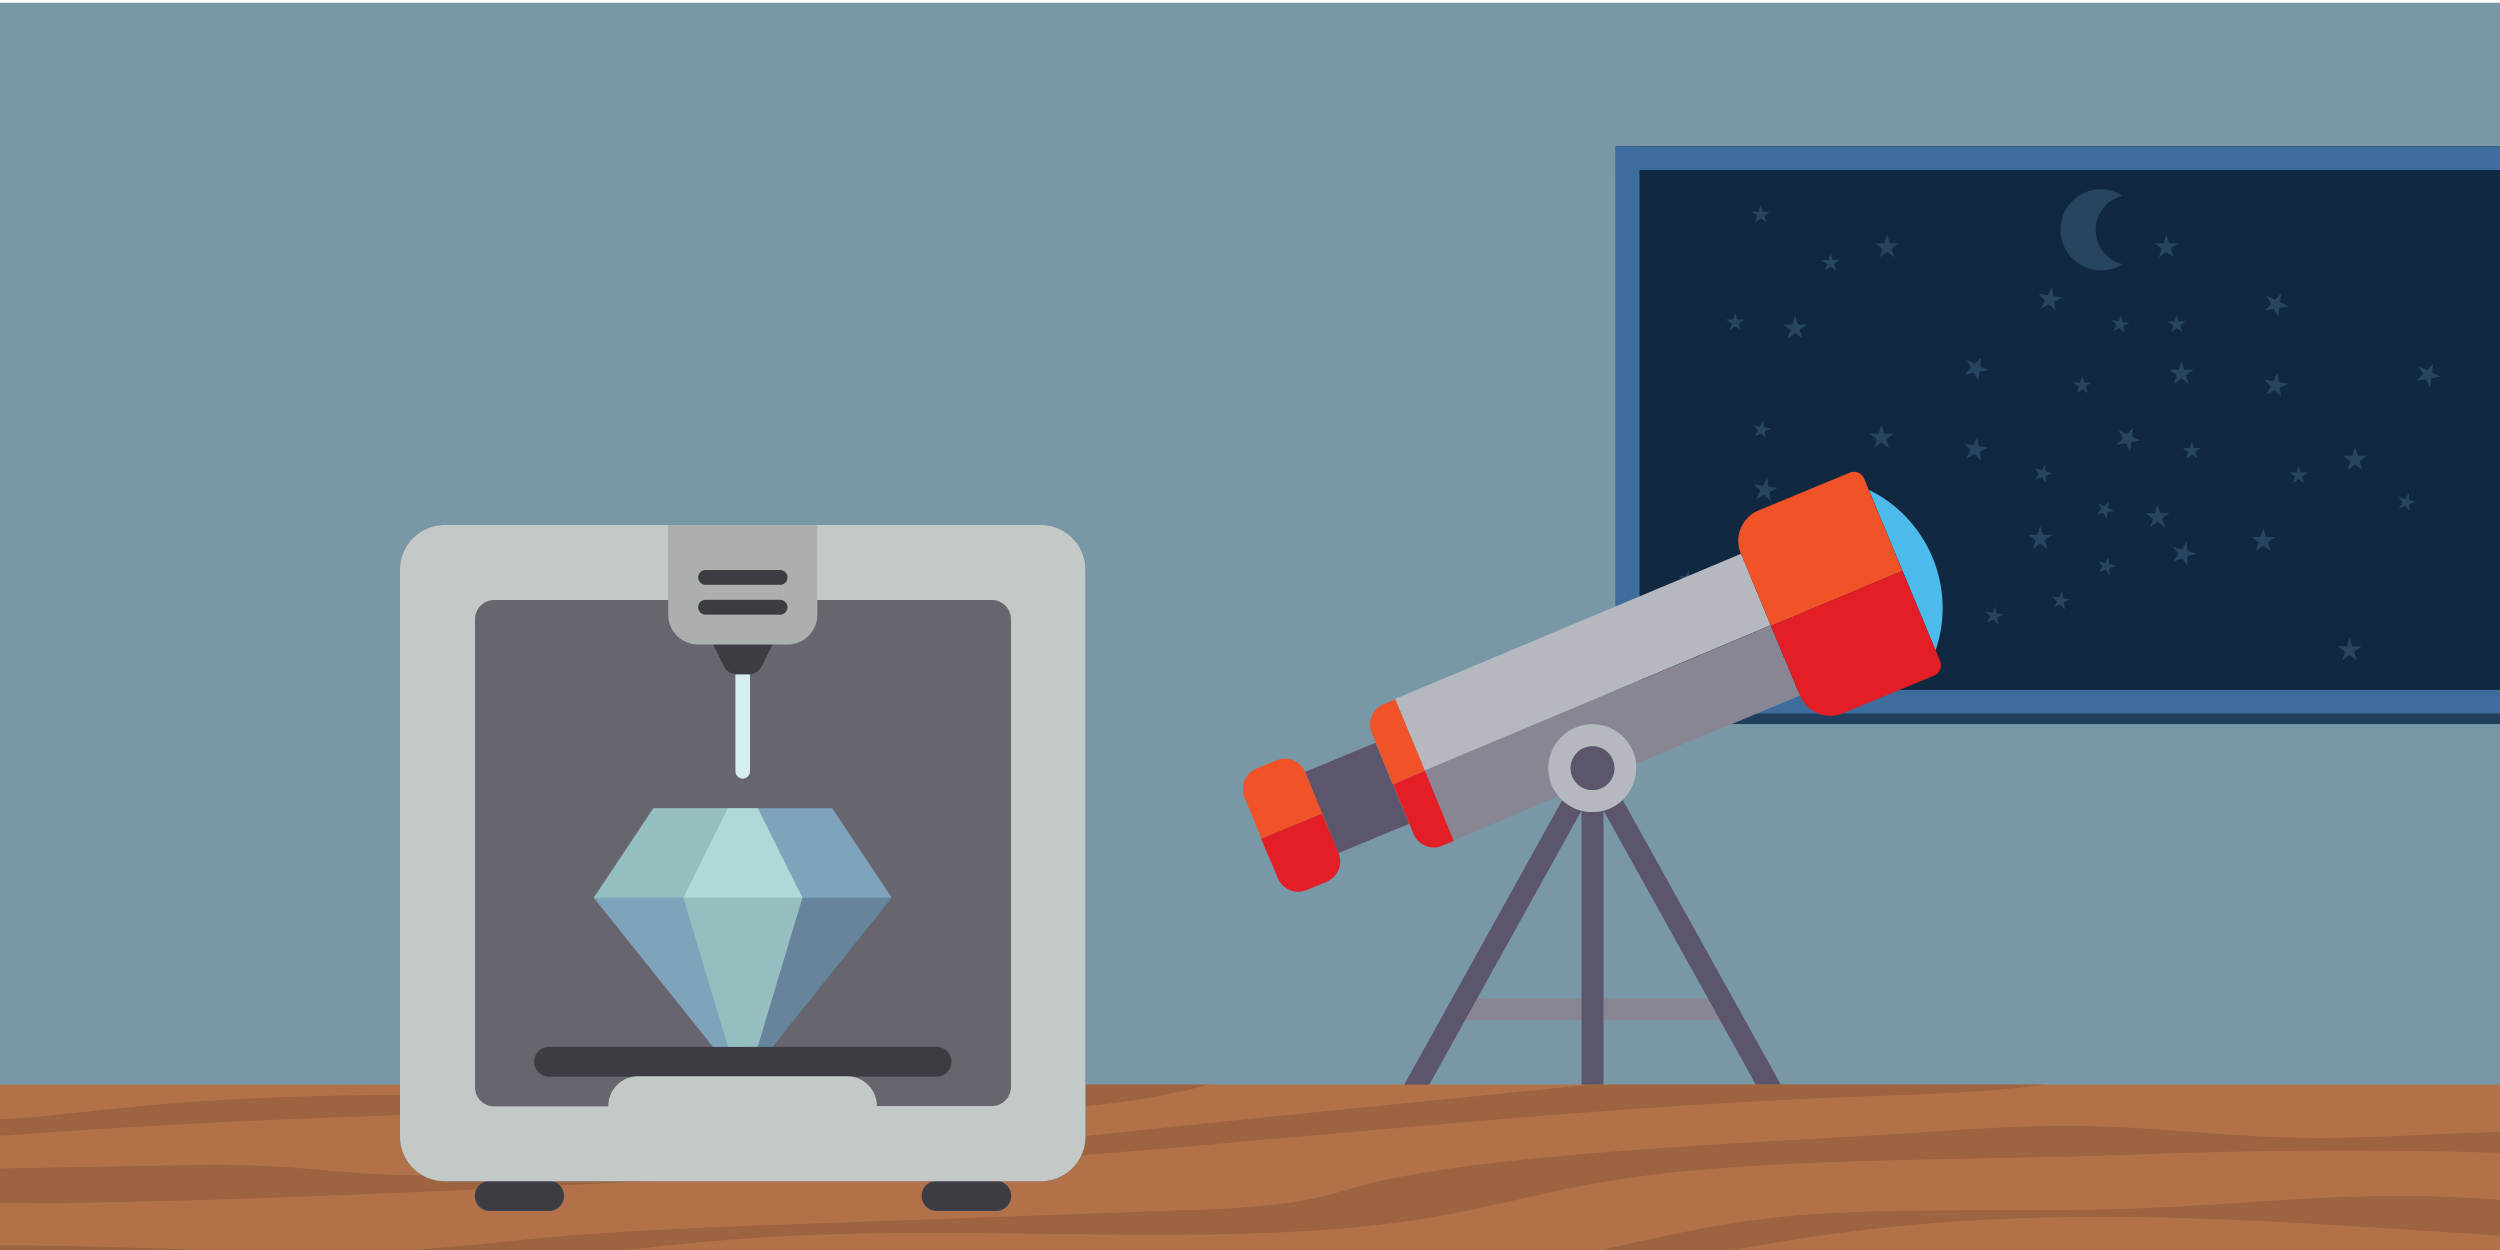 <svg id="Layer_1" data-name="Layer 1" xmlns="http://www.w3.org/2000/svg" xmlns:xlink="http://www.w3.org/1999/xlink" viewBox="0 0 300 150">
  <defs>
    <style>
      .cls-1, .cls-26 {
        fill: none;
      }

      .cls-2 {
        fill: #7898a7;
      }

      .cls-3 {
        fill: #203f5c;
      }

      .cls-4 {
        fill: #102940;
      }

      .cls-5 {
        fill: #27455e;
        fill-rule: evenodd;
      }

      .cls-6 {
        fill: #3c6d9d;
      }

      .cls-7 {
        fill: #898693;
      }

      .cls-8 {
        fill: #4cbbeb;
      }

      .cls-9 {
        fill: #b6b8bf;
      }

      .cls-10 {
        fill: #f05327;
      }

      .cls-11 {
        fill: #5d556b;
      }

      .cls-12 {
        fill: #e41e26;
      }

      .cls-13 {
        fill: #b27149;
      }

      .cls-14 {
        clip-path: url(#clip-path);
      }

      .cls-15 {
        fill: #9e6440;
      }

      .cls-16 {
        fill: #67656e;
      }

      .cls-17 {
        fill: #3d3c43;
      }

      .cls-18 {
        fill: #c3c9c7;
      }

      .cls-19 {
        fill: #d7eef0;
      }

      .cls-20 {
        fill: #abb0ae;
      }

      .cls-21 {
        fill: #66849b;
      }

      .cls-22 {
        fill: #7fa3ba;
      }

      .cls-23 {
        fill: #96bec0;
      }

      .cls-24 {
        fill: #aed9d8;
      }

      .cls-25 {
        clip-path: url(#clip-path-2);
      }

      .cls-26 {
        stroke: #0090cf;
        stroke-miterlimit: 10;
      }
    </style>
    <clipPath id="clip-path">
      <rect class="cls-1" x="-0.12" y="130.15" width="300.12" height="20.18"/>
    </clipPath>
    <clipPath id="clip-path-2">
      <rect class="cls-1" x="-1309.88" y="947.91" width="300" height="150"/>
    </clipPath>
  </defs>
  <title>Imagine Space</title>
  <g>
    <rect class="cls-2" y="0.33" width="300" height="150"/>
    <g>
      <rect class="cls-3" x="193.9" y="17.56" width="106.1" height="69.33"/>
      <rect class="cls-4" x="193.9" y="17.56" width="106.1" height="68.06"/>
      <path class="cls-5" d="M252.08,22.73a4.85,4.85,0,0,1,2.63.77,4.22,4.22,0,0,0,0,8.2,4.87,4.87,0,1,1-2.63-9Z"/>
      <g>
        <rect class="cls-6" x="193.9" y="17.56" width="2.84" height="68.06"/>
        <rect class="cls-6" x="193.9" y="82.79" width="106.1" height="2.84"/>
        <rect class="cls-6" x="193.9" y="17.56" width="106.1" height="2.84"/>
      </g>
      <polygon class="cls-5" points="226.44 28.14 226.78 29.19 227.88 29.19 226.98 29.83 227.33 30.88 226.44 30.23 225.55 30.88 225.89 29.83 225 29.19 226.1 29.19 226.44 28.14"/>
      <polygon class="cls-5" points="225.78 51.01 226.12 52.05 227.22 52.05 226.33 52.7 226.67 53.74 225.78 53.09 224.89 53.74 225.23 52.7 224.34 52.05 225.44 52.05 225.78 51.01"/>
      <polygon class="cls-5" points="211.29 24.62 211.55 25.41 212.38 25.41 211.71 25.9 211.97 26.69 211.29 26.2 210.62 26.69 210.88 25.9 210.21 25.41 211.04 25.41 211.29 24.62"/>
      <polygon class="cls-5" points="208.21 37.56 208.47 38.35 209.3 38.35 208.63 38.84 208.89 39.63 208.21 39.14 207.54 39.63 207.8 38.84 207.13 38.35 207.96 38.35 208.21 37.56"/>
      <polygon class="cls-5" points="215.42 37.89 215.76 38.94 216.86 38.94 215.97 39.58 216.31 40.63 215.42 39.98 214.53 40.63 214.87 39.58 213.98 38.94 215.08 38.94 215.42 37.89"/>
      <polygon class="cls-5" points="219.66 30.41 219.91 31.2 220.75 31.2 220.07 31.68 220.33 32.48 219.66 31.98 218.99 32.48 219.25 31.68 218.57 31.2 219.4 31.2 219.66 30.41"/>
      <polygon class="cls-5" points="282.6 53.64 282.94 54.69 284.04 54.69 283.15 55.33 283.49 56.38 282.6 55.73 281.71 56.38 282.06 55.33 281.17 54.69 282.27 54.69 282.6 53.64"/>
      <polygon class="cls-5" points="281.95 76.51 282.28 77.56 283.38 77.55 282.49 78.2 282.83 79.25 281.95 78.6 281.06 79.25 281.4 78.2 280.51 77.55 281.61 77.56 281.95 76.51"/>
      <polygon class="cls-5" points="271.58 63.39 271.92 64.44 273.02 64.44 272.13 65.08 272.48 66.13 271.58 65.48 270.7 66.13 271.04 65.08 270.15 64.44 271.25 64.44 271.58 63.39"/>
      <polygon class="cls-5" points="275.83 55.91 276.08 56.7 276.91 56.7 276.24 57.19 276.5 57.98 275.83 57.49 275.15 57.98 275.41 57.19 274.74 56.7 275.57 56.7 275.83 55.91"/>
      <polygon class="cls-5" points="212.52 51.4 211.77 51.78 211.9 52.6 211.32 52.01 210.58 52.39 210.96 51.65 210.37 51.06 211.19 51.19 211.57 50.45 211.69 51.27 212.52 51.4"/>
      <polygon class="cls-5" points="213.3 58.57 212.32 59.07 212.49 60.16 211.72 59.38 210.74 59.88 211.24 58.9 210.46 58.12 211.55 58.29 212.05 57.31 212.22 58.4 213.3 58.57"/>
      <polygon class="cls-5" points="221.35 61.6 220.61 61.98 220.74 62.8 220.16 62.21 219.41 62.59 219.79 61.85 219.21 61.26 220.03 61.39 220.41 60.65 220.53 61.48 221.35 61.6"/>
      <polygon class="cls-5" points="203.58 69.39 202.84 69.77 202.97 70.59 202.38 70 201.64 70.38 202.02 69.64 201.43 69.05 202.25 69.18 202.63 68.44 202.76 69.26 203.58 69.39"/>
      <polygon class="cls-5" points="204.36 76.56 203.38 77.06 203.55 78.15 202.78 77.37 201.8 77.86 202.3 76.89 201.52 76.11 202.61 76.28 203.11 75.3 203.28 76.39 204.36 76.56"/>
      <polygon class="cls-5" points="212.41 79.6 211.67 79.97 211.8 80.79 211.22 80.2 210.47 80.58 210.86 79.84 210.27 79.25 211.09 79.39 211.47 78.64 211.59 79.47 212.41 79.6"/>
      <polygon class="cls-5" points="215.68 67.99 215.94 68.77 216.78 68.76 216.11 69.26 216.38 70.04 215.7 69.56 215.04 70.06 215.28 69.27 214.6 68.79 215.43 68.78 215.68 67.99"/>
      <polygon class="cls-5" points="222.88 68.2 223.24 69.25 224.34 69.23 223.46 69.89 223.82 70.93 222.92 70.29 222.04 70.95 222.36 69.9 221.46 69.27 222.56 69.26 222.88 68.2"/>
      <polygon class="cls-5" points="227 60.65 227.27 61.44 228.1 61.43 227.44 61.92 227.71 62.71 227.03 62.23 226.37 62.73 226.61 61.94 225.93 61.46 226.76 61.45 227 60.65"/>
      <polygon class="cls-5" points="259.96 28.14 260.3 29.19 261.4 29.19 260.51 29.83 260.85 30.88 259.96 30.23 259.07 30.88 259.41 29.83 258.52 29.19 259.62 29.19 259.96 28.14"/>
      <polygon class="cls-5" points="247.48 35.71 246.5 36.2 246.67 37.29 245.9 36.51 244.92 37.01 245.42 36.03 244.64 35.25 245.73 35.43 246.23 34.45 246.4 35.54 247.48 35.71"/>
      <polygon class="cls-5" points="255.53 38.74 254.79 39.12 254.92 39.94 254.34 39.35 253.59 39.72 253.97 38.98 253.39 38.4 254.21 38.53 254.59 37.79 254.71 38.61 255.53 38.74"/>
      <polygon class="cls-5" points="244.82 63.13 245.16 64.18 246.26 64.17 245.37 64.82 245.71 65.87 244.82 65.22 243.94 65.87 244.28 64.82 243.38 64.17 244.49 64.18 244.82 63.13"/>
      <polygon class="cls-5" points="232.35 70.69 231.37 71.19 231.54 72.28 230.76 71.5 229.78 72 230.28 71.02 229.51 70.24 230.59 70.42 231.09 69.44 231.26 70.52 232.35 70.69"/>
      <polygon class="cls-5" points="240.4 73.73 239.66 74.1 239.79 74.92 239.2 74.33 238.46 74.71 238.84 73.97 238.25 73.38 239.07 73.52 239.45 72.78 239.58 73.6 240.4 73.73"/>
      <polygon class="cls-5" points="238.54 53.7 237.56 54.2 237.74 55.28 236.96 54.5 235.98 55 236.48 54.02 235.7 53.24 236.79 53.42 237.29 52.44 237.46 53.53 238.54 53.7"/>
      <polygon class="cls-5" points="249.86 45.12 250.12 45.91 250.96 45.9 250.29 46.39 250.56 47.18 249.88 46.7 249.22 47.2 249.46 46.41 248.78 45.93 249.61 45.92 249.86 45.12"/>
      <polygon class="cls-5" points="261.19 37.79 261.45 38.58 262.29 38.56 261.62 39.06 261.89 39.84 261.21 39.37 260.55 39.87 260.79 39.07 260.11 38.6 260.94 38.58 261.19 37.79"/>
      <polygon class="cls-5" points="263.51 66.42 262.48 66.78 262.51 67.88 261.84 67.01 260.8 67.38 261.43 66.47 260.75 65.6 261.81 65.92 262.43 65.01 262.46 66.11 263.51 66.42"/>
      <polygon class="cls-5" points="255.61 54.15 255.09 53.18 254 53.38 254.76 52.59 254.24 51.62 255.23 52.1 255.99 51.3 255.84 52.39 256.83 52.86 255.75 53.06 255.61 54.15"/>
      <polygon class="cls-5" points="252.8 62.28 252.4 61.55 251.59 61.7 252.16 61.1 251.76 60.37 252.51 60.73 253.08 60.13 252.97 60.95 253.72 61.31 252.91 61.46 252.8 62.28"/>
      <polygon class="cls-5" points="237.38 45.71 236.86 44.74 235.78 44.94 236.53 44.15 236.01 43.18 237 43.66 237.76 42.86 237.61 43.95 238.61 44.42 237.52 44.62 237.38 45.71"/>
      <polygon class="cls-5" points="246.26 56.78 245.48 57.07 245.52 57.9 245 57.25 244.23 57.54 244.69 56.85 244.17 56.2 244.97 56.42 245.43 55.73 245.46 56.56 246.26 56.78"/>
      <polygon class="cls-5" points="253.9 67.91 253.13 68.19 253.16 69.03 252.65 68.37 251.87 68.67 252.33 67.97 251.81 67.32 252.61 67.55 253.07 66.85 253.1 67.69 253.9 67.91"/>
      <polygon class="cls-5" points="261.77 43.33 262.11 44.38 263.21 44.38 262.32 45.02 262.66 46.07 261.77 45.42 260.88 46.07 261.23 45.02 260.33 44.38 261.44 44.38 261.77 43.33"/>
      <polygon class="cls-5" points="248.41 71.92 247.67 72.3 247.8 73.12 247.21 72.53 246.47 72.91 246.85 72.17 246.26 71.58 247.08 71.71 247.46 70.97 247.59 71.79 248.41 71.92"/>
      <polygon class="cls-5" points="258.88 60.53 259.24 61.57 260.33 61.55 259.45 62.21 259.81 63.26 258.91 62.62 258.03 63.28 258.36 62.23 257.46 61.6 258.56 61.59 258.88 60.53"/>
      <polygon class="cls-5" points="263 52.98 263.27 53.77 264.1 53.75 263.43 54.25 263.7 55.04 263.03 54.56 262.36 55.06 262.61 54.27 261.93 53.79 262.76 53.78 263 52.98"/>
      <polygon class="cls-5" points="274.54 46.03 273.56 46.52 273.73 47.61 272.95 46.83 271.97 47.33 272.48 46.35 271.7 45.57 272.79 45.75 273.29 44.77 273.45 45.85 274.54 46.03"/>
      <polygon class="cls-5" points="291.6 46.48 291.08 45.51 290 45.71 290.76 44.92 290.23 43.95 291.23 44.43 291.98 43.63 291.83 44.72 292.83 45.19 291.75 45.39 291.6 46.48"/>
      <polygon class="cls-5" points="273.38 38.04 272.85 37.07 271.77 37.27 272.53 36.47 272 35.51 273 35.98 273.75 35.18 273.61 36.27 274.6 36.75 273.52 36.95 273.38 38.04"/>
      <polygon class="cls-5" points="289.9 60.23 289.12 60.52 289.16 61.35 288.64 60.7 287.86 60.99 288.32 60.3 287.81 59.65 288.61 59.88 289.06 59.18 289.1 60.01 289.9 60.23"/>
    </g>
    <g>
      <path class="cls-1" d="M204.95,119.81,192.43,97.28h0v22.53Z"/>
      <path class="cls-1" d="M189.79,119.81V97.28h0l-12.52,22.54Z"/>
      <polygon class="cls-7" points="192.42 119.81 192.42 122.44 206.41 122.44 204.95 119.81 192.42 119.81"/>
      <polygon class="cls-7" points="177.26 119.81 175.79 122.44 189.79 122.44 189.79 119.81 177.26 119.81"/>
      <path class="cls-8" d="M231.9,66.9a15.71,15.71,0,0,0-7.63-8.11l8,19.25A15.7,15.7,0,0,0,231.9,66.9Z"/>
      <polygon class="cls-9" points="170.96 92.47 212.48 75.03 208.93 66.45 165.99 84.47 167.41 83.88 170.96 92.47"/>
      <path class="cls-7" d="M212.52,75.12h0l0-.09L171,92.46l0,0h0l3.48,8.39-1.41.59,14-5.9a5.26,5.26,0,1,1,9.25-3.88L216,83.47h0Z"/>
      <path class="cls-10" d="M212.52,75.12l15.77-6.62,4.49,10.85L232.24,78l-8-19.25-.55-1.32a1.32,1.32,0,0,0-1.72-.71l-10.94,4.53a3.95,3.95,0,0,0-2.14,5.16h0L212.48,75Z"/>
      <polygon class="cls-11" points="156.56 92.65 156.56 92.65 160.59 102.38 160.59 102.38 169.1 98.85 165.07 89.13 156.56 92.65"/>
      <path class="cls-11" d="M189.78,97.28a5.25,5.25,0,0,1-2.3-1.28l-23.84,42.92a1.32,1.32,0,1,0,2.3,1.28l9.86-17.75,1.46-2.63Z"/>
      <path class="cls-11" d="M204.95,119.81l1.46,2.63,9.86,17.75a1.32,1.32,0,0,0,2.3-1.28L194.73,96a5.25,5.25,0,0,1-2.3,1.28Z"/>
      <path class="cls-11" d="M192.42,97.28a5.3,5.3,0,0,1-2.63,0v42.27a1.32,1.32,0,0,0,2.63,0V97.28Z"/>
      <path class="cls-10" d="M167.14,94.12,171,92.51l0,0-3.56-8.58-1.41.59a2.63,2.63,0,0,0-1.42,3.44l.5,1.22,4,9.73.5,1.21Z"/>
      <path class="cls-12" d="M171,92.51h0l-3.84,1.61,2.46,5.95a2.64,2.64,0,0,0,2.43,1.63,2.64,2.64,0,0,0,1-.2l1.41-.59Z"/>
      <path class="cls-12" d="M228.29,68.5l-15.77,6.62h0L216,83.46h0a3.95,3.95,0,0,0,5.16,2.13l10.94-4.53a1.32,1.32,0,0,0,.71-1.72Z"/>
      <path class="cls-10" d="M158.63,97.64l2,4.74-4-9.72h0a2.64,2.64,0,0,0-3.44-1.42l-2.43,1a2.64,2.64,0,0,0-1.42,3.44l4,9.72-2-4.74Z"/>
      <path class="cls-12" d="M158.63,97.64l-7.29,3,2,4.74a2.64,2.64,0,0,0,2.43,1.63,2.64,2.64,0,0,0,1-.2l2.43-1a2.63,2.63,0,0,0,1.42-3.44h0Z"/>
      <path class="cls-9" d="M191.1,86.92a5.26,5.26,0,0,0-1.33,10.36h0a5.3,5.3,0,0,0,2.63,0h0a5.27,5.27,0,0,0,3.94-5.09c0-.16,0-.32,0-.47A5.26,5.26,0,0,0,191.1,86.92Zm0,7.89a2.63,2.63,0,1,1,2.63-2.63A2.63,2.63,0,0,1,191.1,94.81Z"/>
      <circle class="cls-11" cx="191.1" cy="92.18" r="2.63"/>
    </g>
    <rect class="cls-13" y="130.15" width="300" height="20.18"/>
    <g class="cls-14">
      <g>
        <path class="cls-15" d="M309.91,119.75c-7.09.93-14,2.17-20.9,3.41-11.43,2-22.61,3.83-34.23,5.63-5,.78-10.13,1.57-15.41,2s-10.9.61-16.38.81c-35.53,1.3-70,5.48-105.19,7.93-16.27,1.13-32.68,1.89-49.08,2.65-7.44.34-57.8,2.94-79.35,2.05v-3.82l28.71-.52c5-.09,10.15-.19,15.15.1s9.68.92,14.65,1c9.43.17,18.39-1.63,27.74-2.17,9-.52,18.05.11,27.07-.14,7.13-.2,14.1-1,21-1.68q24.1-2.56,48.3-4.95l23.29-2.34q12.13-1.22,24.26-2.42,24.65-2.42,49.45-4.57c9.37-.82,20.59-1,29.5-3Z"/>
        <path class="cls-15" d="M312.25,136c-2.21-.12-4.44-.2-6.71-.22-9.36-.09-18.93.84-28.31.77-10.3-.08-19.24-1.49-29.57-1.44-8,0-17.89.88-25.93,1.32-18.18,1-45.44,2.4-58.2,5.8a72.26,72.26,0,0,1-8.05,2,119.86,119.86,0,0,1-13.6,1l-45.31,1.63c-10.41.37-20.92.75-30.9,1.65-7.13.64-14.13,1.55-21.6,1.69-17.6.33-32.73-1.16-51.36-.62l-3.33.1v1.22l1.41,0c9.13-.17,17.53.63,26.19,1.08a348.24,348.24,0,0,0,47.69-.92c9.09-.82,17.68-2,27-2.58,25.66-1.61,54.2,1.33,77.12-1.93,9.48-1.35,16.09-3.55,25.32-5,17.33-2.7,42.69-2.28,62.19-3,18.85-.72,38-.63,55.94.28Z"/>
        <path class="cls-15" d="M312.25,145c-7.07-.55-13.94-1.32-21.29-1.47-11.71-.25-23.38,1.09-35.15,1.51-12.12.44-24.36-.09-36.42.55-17.14.91-25.52,5-40.47,6.6-14.58,1.58-33.32.6-48.28.75-4,0-8,0-12,.11-12,.31-20.23,2.56-31.71,3.06-13.2.58-27.12.42-40.07,1.23-6.37.4-12.41,1.32-18.85,1.53-14.1.48-25.67-1.63-38.67-1.45v2.75l1.65-.1c8.41-.44,16.91-.15,25.37-.2,7.27,0,14.55-.34,21.79-.65l122.46-5.06c13.25-.54,26.76-1.12,39-2.84,6.46-.91,12.42-2.12,18.86-3.05,32.83-4.71,62.36-.78,93.79.68Z"/>
        <path class="cls-15" d="M210.3,119.75c-.5.34-1,.69-1.55,1-5.7,3.4-16.32,4.49-26.09,4.84s-20,.25-28.72,2.16c-3.52.77-6.61,1.84-10,2.7-14.77,3.75-33.13,3.24-50.3,3-32.59-.41-65.29.64-97.35,3.14-2.28.18-4.62.36-6.92.36v-2.65c8.52.71,17.88-.62,26.65-1.49,37.32-3.67,78.38,1.57,113.71-4.75,7.3-1.3,14.19-3.09,21.83-4,16.23-1.84,36.17.25,48.51-4.38Z"/>
        <path class="cls-15" d="M128.89,119.75c-10,2.26-21.55,3.19-32.79,4.08-11,.87-22,1.74-33.13,2.11-16.68.56-34.63-.41-50.53,1.89C4.11,129-3.5,130-10.64,129.07v-3.19A60.06,60.06,0,0,0,5,126.19c6.82-.67,13.18-2,20-2.68,7.18-.71,14.63-.65,22-.74,17.08-.21,34.11-1.22,50.68-3Z"/>
      </g>
    </g>
    <g id="_Group_" data-name="&lt;Group&gt;">
      <g id="Body">
        <path id="_Path_" data-name="&lt;Path&gt;" class="cls-16" d="M130.27,68.39v68a5.36,5.36,0,0,1-5.36,5.36h-5.36a1.79,1.79,0,1,1,0,3.58h-7.15a1.79,1.79,0,0,1,0-3.58H65.89a1.79,1.79,0,0,1,0,3.58H58.74a1.79,1.79,0,0,1,0-3.58H53.37A5.36,5.36,0,0,1,48,136.35v-68A5.36,5.36,0,0,1,53.37,63H124.9A5.36,5.36,0,0,1,130.27,68.39Z"/>
        <path id="_Path_2" data-name="&lt;Path&gt;" class="cls-17" d="M67.68,143.5h0a1.79,1.79,0,0,1-1.79,1.79H58.74A1.79,1.79,0,0,1,57,143.5h0a1.79,1.79,0,0,1,1.79-1.79h7.15A1.79,1.79,0,0,1,67.68,143.5Z"/>
        <path id="_Path_3" data-name="&lt;Path&gt;" class="cls-17" d="M121.33,143.5h0a1.79,1.79,0,0,1-1.79,1.79h-7.15a1.79,1.79,0,0,1-1.79-1.79h0a1.79,1.79,0,0,1,1.79-1.79h7.15A1.79,1.79,0,0,1,121.33,143.5Z"/>
        <path id="_Path_4" data-name="&lt;Path&gt;" class="cls-17" d="M114.17,127.41h0a1.79,1.79,0,0,1-1.79,1.79H65.89a1.79,1.79,0,0,1-1.79-1.79h0a1.79,1.79,0,0,1,1.79-1.79h46.49A1.79,1.79,0,0,1,114.17,127.41Z"/>
        <path id="_Compound_Path_" data-name="&lt;Compound Path&gt;" class="cls-18" d="M124.9,63H53.37A5.36,5.36,0,0,0,48,68.39v68a5.36,5.36,0,0,0,5.36,5.36H124.9a5.36,5.36,0,0,0,5.36-5.36v-68A5.36,5.36,0,0,0,124.9,63Zm-3.58,67.41a2.32,2.32,0,0,1-2.32,2.32H105.23a3.58,3.58,0,0,0-3.58-3.58h-25A3.58,3.58,0,0,0,73,132.77H59.28A2.32,2.32,0,0,1,57,130.45V74.3A2.32,2.32,0,0,1,59.28,72H119a2.32,2.32,0,0,1,2.32,2.32Z"/>
      </g>
      <g id="Active_part" data-name="Active part">
        <path id="_Path_5" data-name="&lt;Path&gt;" class="cls-19" d="M89.14,93.43h0a.89.89,0,0,1-.89-.89V79.12H90V92.54A.89.89,0,0,1,89.14,93.43Z"/>
        <path id="_Path_6" data-name="&lt;Path&gt;" class="cls-17" d="M92.71,73.76v3.58l-1.29,2.59a1.79,1.79,0,0,1-1.6,1H88.46a1.79,1.79,0,0,1-1.6-1l-1.29-2.59V73.76Z"/>
        <path id="_Path_7" data-name="&lt;Path&gt;" class="cls-20" d="M94.5,77.34H83.77a3.58,3.58,0,0,1-3.58-3.58V63H98.08V73.76A3.58,3.58,0,0,1,94.5,77.34Z"/>
        <path id="_Path_8" data-name="&lt;Path&gt;" class="cls-17" d="M93.61,70.18H84.67a.89.89,0,0,1-.89-.89h0a.89.89,0,0,1,.89-.89h8.94a.89.89,0,0,1,.89.89h0A.89.89,0,0,1,93.61,70.18Z"/>
        <path id="_Path_9" data-name="&lt;Path&gt;" class="cls-17" d="M93.61,73.76H84.67a.89.89,0,0,1-.89-.89h0a.89.89,0,0,1,.89-.89h8.94a.89.89,0,0,1,.89.89h0A.89.89,0,0,1,93.61,73.76Z"/>
      </g>
      <g id="Print_object" data-name="Print object">
        <path id="_Path_10" data-name="&lt;Path&gt;" class="cls-21" d="M107,107.73,92.71,125.62H85.56L71.26,107.73,78.41,97H99.87Z"/>
        <path id="_Path_11" data-name="&lt;Path&gt;" class="cls-22" d="M107,107.73H89.14v17.88H85.56L71.26,107.73,78.41,97H99.87Z"/>
        <path id="_Path_12" data-name="&lt;Path&gt;" class="cls-23" d="M89.14,107.73H71.26L78.41,97H89.14Z"/>
        <path id="_Path_13" data-name="&lt;Path&gt;" class="cls-23" d="M96.29,107.73l-5.36,17.88H87.35L82,107.73,87.35,97h3.58Z"/>
        <path id="_Path_14" data-name="&lt;Path&gt;" class="cls-24" d="M96.29,107.73H82L87.35,97h3.58Z"/>
      </g>
    </g>
  </g>
  <g class="cls-25">
    <g>
      <g class="cls-25">
        <path class="cls-26" d="M0,74.5c15,0,15,1,30,1s15-1,30-1,15,1,30,1,15-1,30-1,15,1,30,1,15-1,30-1,15,1,30,1,15-1,30-1,15,1,30,1,15-1,30-1"/>
      </g>
      <path class="cls-26" d="M0,74.5c15,0,15,1,30,1s15-1,30-1,15,1,30,1,15-1,30-1,15,1,30,1,15-1,30-1,15,1,30,1,15-1,30-1,15,1,30,1,15-1,30-1"/>
    </g>
  </g>
</svg>
